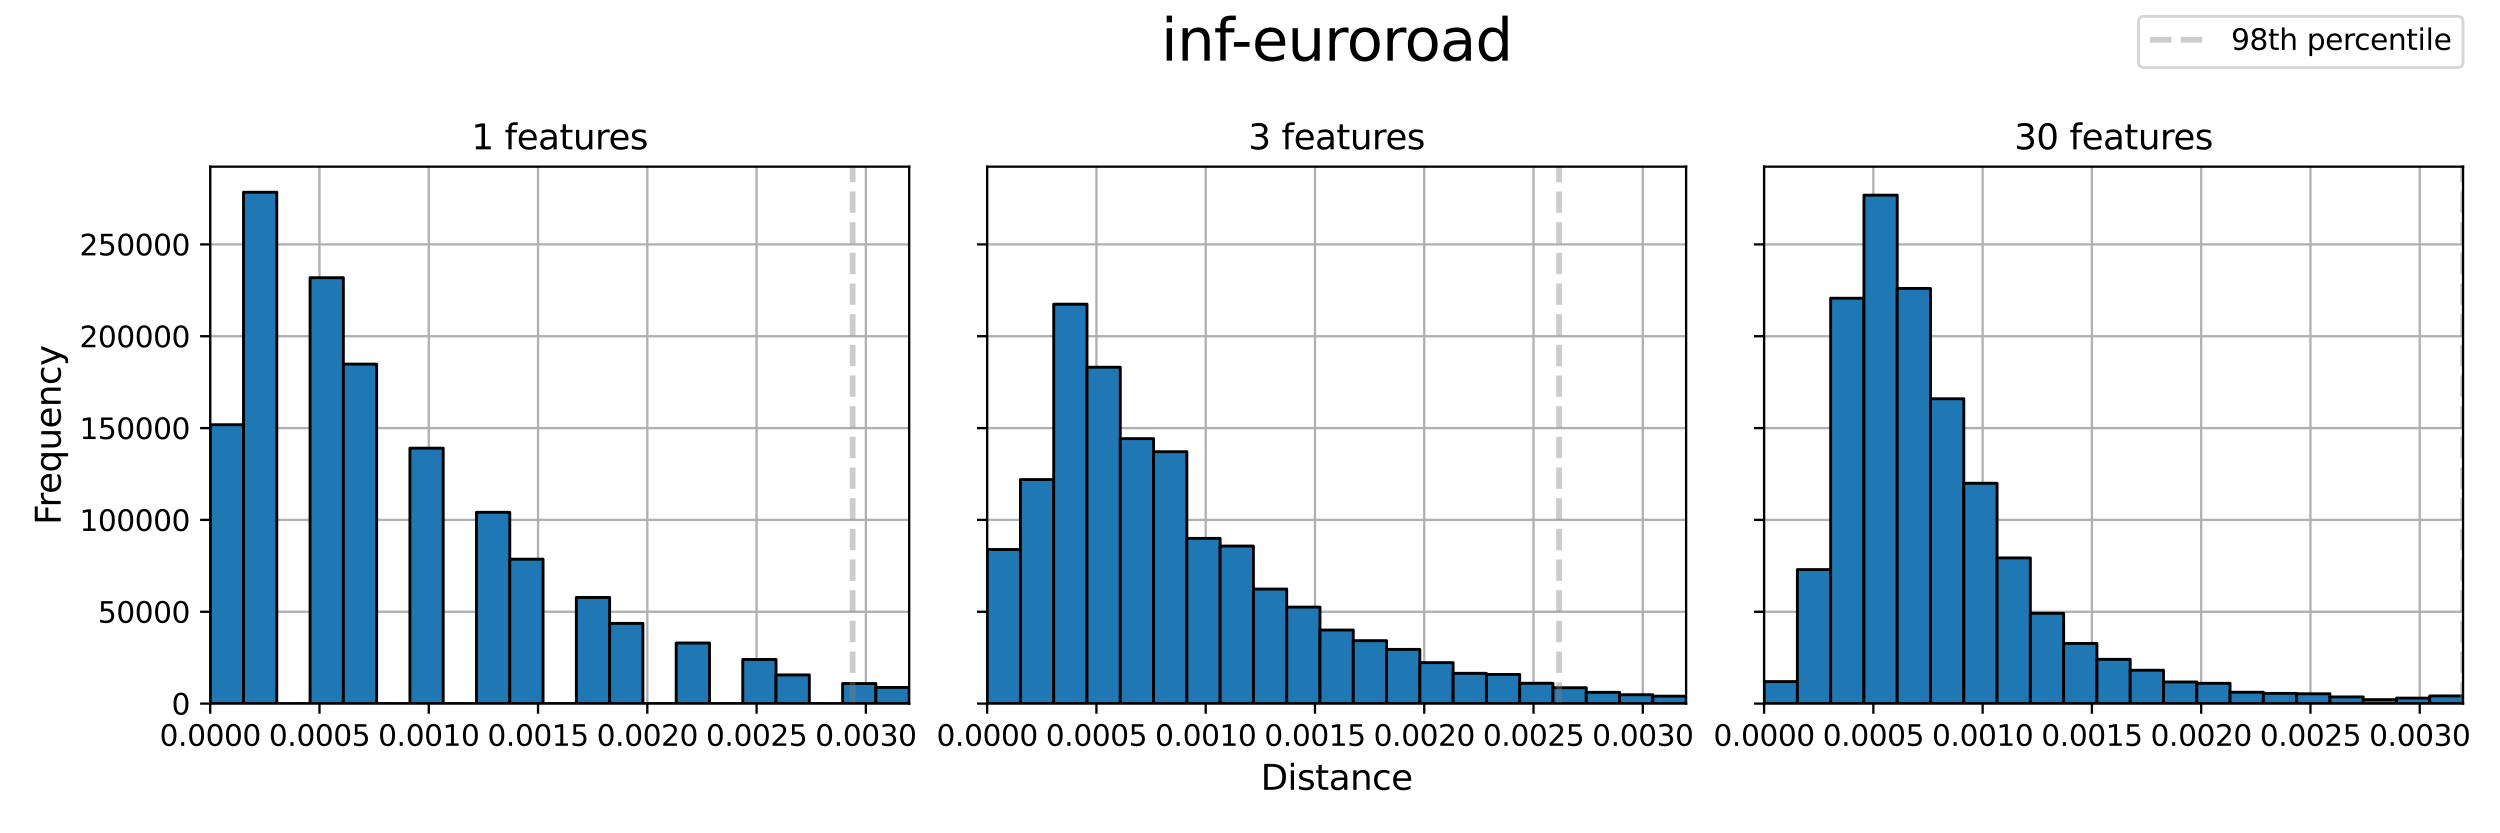 <?xml version="1.0" encoding="utf-8" standalone="no"?>
<!DOCTYPE svg PUBLIC "-//W3C//DTD SVG 1.1//EN"
  "http://www.w3.org/Graphics/SVG/1.1/DTD/svg11.dtd">
<svg xmlns:xlink="http://www.w3.org/1999/xlink" width="864pt" height="288pt" viewBox="0 0 864 288" xmlns="http://www.w3.org/2000/svg" version="1.1">
 <defs>
  <style type="text/css">*{stroke-linejoin: round; stroke-linecap: butt}</style>
 </defs>
 <g id="figure_1">
  <g id="patch_1">
   <path d="M 0 288 
L 864 288 
L 864 0 
L 0 0 
z
" style="fill: #ffffff"/>
  </g>
  <g id="axes_1">
   <g id="patch_2">
    <path d="M 72.65 243.16 
L 314.214 243.16 
L 314.214 57.6 
L 72.65 57.6 
z
" style="fill: #ffffff"/>
   </g>
   <g id="matplotlib.axis_1">
    <g id="xtick_1">
     <g id="line2d_1">
      <path d="M 72.65 243.16 
L 72.65 57.6 
" clip-path="url(#p4a3d8c21b2)" style="fill: none; stroke: #b0b0b0; stroke-width: 0.8; stroke-linecap: square"/>
     </g>
     <g id="line2d_2">
      <defs>
       <path id="m3ffeb8d8eb" d="M 0 0 
L 0 3.5 
" style="stroke: #000000; stroke-width: 0.8"/>
      </defs>
      <g>
       <use xlink:href="#m3ffeb8d8eb" x="72.65" y="243.16" style="stroke: #000000; stroke-width: 0.8"/>
      </g>
     </g>
     <g id="text_1">
      <!-- 0.0000 -->
      <g transform="translate(55.155 257.758) scale(0.1 -0.1)">
       <defs>
        <path id="DejaVuSans-30" d="M 2034 4250 
Q 1547 4250 1301 3770 
Q 1056 3291 1056 2328 
Q 1056 1369 1301 889 
Q 1547 409 2034 409 
Q 2525 409 2770 889 
Q 3016 1369 3016 2328 
Q 3016 3291 2770 3770 
Q 2525 4250 2034 4250 
z
M 2034 4750 
Q 2819 4750 3233 4129 
Q 3647 3509 3647 2328 
Q 3647 1150 3233 529 
Q 2819 -91 2034 -91 
Q 1250 -91 836 529 
Q 422 1150 422 2328 
Q 422 3509 836 4129 
Q 1250 4750 2034 4750 
z
" transform="scale(0.016)"/>
        <path id="DejaVuSans-2e" d="M 684 794 
L 1344 794 
L 1344 0 
L 684 0 
L 684 794 
z
" transform="scale(0.016)"/>
       </defs>
       <use xlink:href="#DejaVuSans-30"/>
       <use xlink:href="#DejaVuSans-2e" transform="translate(63.623 0)"/>
       <use xlink:href="#DejaVuSans-30" transform="translate(95.41 0)"/>
       <use xlink:href="#DejaVuSans-30" transform="translate(159.033 0)"/>
       <use xlink:href="#DejaVuSans-30" transform="translate(222.656 0)"/>
       <use xlink:href="#DejaVuSans-30" transform="translate(286.279 0)"/>
      </g>
     </g>
    </g>
    <g id="xtick_2">
     <g id="line2d_3">
      <path d="M 110.415 243.16 
L 110.415 57.6 
" clip-path="url(#p4a3d8c21b2)" style="fill: none; stroke: #b0b0b0; stroke-width: 0.8; stroke-linecap: square"/>
     </g>
     <g id="line2d_4">
      <g>
       <use xlink:href="#m3ffeb8d8eb" x="110.415" y="243.16" style="stroke: #000000; stroke-width: 0.8"/>
      </g>
     </g>
     <g id="text_2">
      <!-- 0.0005 -->
      <g transform="translate(92.92 257.758) scale(0.1 -0.1)">
       <defs>
        <path id="DejaVuSans-35" d="M 691 4666 
L 3169 4666 
L 3169 4134 
L 1269 4134 
L 1269 2991 
Q 1406 3038 1543 3061 
Q 1681 3084 1819 3084 
Q 2600 3084 3056 2656 
Q 3513 2228 3513 1497 
Q 3513 744 3044 326 
Q 2575 -91 1722 -91 
Q 1428 -91 1123 -41 
Q 819 9 494 109 
L 494 744 
Q 775 591 1075 516 
Q 1375 441 1709 441 
Q 2250 441 2565 725 
Q 2881 1009 2881 1497 
Q 2881 1984 2565 2268 
Q 2250 2553 1709 2553 
Q 1456 2553 1204 2497 
Q 953 2441 691 2322 
L 691 4666 
z
" transform="scale(0.016)"/>
       </defs>
       <use xlink:href="#DejaVuSans-30"/>
       <use xlink:href="#DejaVuSans-2e" transform="translate(63.623 0)"/>
       <use xlink:href="#DejaVuSans-30" transform="translate(95.41 0)"/>
       <use xlink:href="#DejaVuSans-30" transform="translate(159.033 0)"/>
       <use xlink:href="#DejaVuSans-30" transform="translate(222.656 0)"/>
       <use xlink:href="#DejaVuSans-35" transform="translate(286.279 0)"/>
      </g>
     </g>
    </g>
    <g id="xtick_3">
     <g id="line2d_5">
      <path d="M 148.181 243.16 
L 148.181 57.6 
" clip-path="url(#p4a3d8c21b2)" style="fill: none; stroke: #b0b0b0; stroke-width: 0.8; stroke-linecap: square"/>
     </g>
     <g id="line2d_6">
      <g>
       <use xlink:href="#m3ffeb8d8eb" x="148.181" y="243.16" style="stroke: #000000; stroke-width: 0.8"/>
      </g>
     </g>
     <g id="text_3">
      <!-- 0.0010 -->
      <g transform="translate(130.686 257.758) scale(0.1 -0.1)">
       <defs>
        <path id="DejaVuSans-31" d="M 794 531 
L 1825 531 
L 1825 4091 
L 703 3866 
L 703 4441 
L 1819 4666 
L 2450 4666 
L 2450 531 
L 3481 531 
L 3481 0 
L 794 0 
L 794 531 
z
" transform="scale(0.016)"/>
       </defs>
       <use xlink:href="#DejaVuSans-30"/>
       <use xlink:href="#DejaVuSans-2e" transform="translate(63.623 0)"/>
       <use xlink:href="#DejaVuSans-30" transform="translate(95.41 0)"/>
       <use xlink:href="#DejaVuSans-30" transform="translate(159.033 0)"/>
       <use xlink:href="#DejaVuSans-31" transform="translate(222.656 0)"/>
       <use xlink:href="#DejaVuSans-30" transform="translate(286.279 0)"/>
      </g>
     </g>
    </g>
    <g id="xtick_4">
     <g id="line2d_7">
      <path d="M 185.946 243.16 
L 185.946 57.6 
" clip-path="url(#p4a3d8c21b2)" style="fill: none; stroke: #b0b0b0; stroke-width: 0.8; stroke-linecap: square"/>
     </g>
     <g id="line2d_8">
      <g>
       <use xlink:href="#m3ffeb8d8eb" x="185.946" y="243.16" style="stroke: #000000; stroke-width: 0.8"/>
      </g>
     </g>
     <g id="text_4">
      <!-- 0.0015 -->
      <g transform="translate(168.451 257.758) scale(0.1 -0.1)">
       <use xlink:href="#DejaVuSans-30"/>
       <use xlink:href="#DejaVuSans-2e" transform="translate(63.623 0)"/>
       <use xlink:href="#DejaVuSans-30" transform="translate(95.41 0)"/>
       <use xlink:href="#DejaVuSans-30" transform="translate(159.033 0)"/>
       <use xlink:href="#DejaVuSans-31" transform="translate(222.656 0)"/>
       <use xlink:href="#DejaVuSans-35" transform="translate(286.279 0)"/>
      </g>
     </g>
    </g>
    <g id="xtick_5">
     <g id="line2d_9">
      <path d="M 223.712 243.16 
L 223.712 57.6 
" clip-path="url(#p4a3d8c21b2)" style="fill: none; stroke: #b0b0b0; stroke-width: 0.8; stroke-linecap: square"/>
     </g>
     <g id="line2d_10">
      <g>
       <use xlink:href="#m3ffeb8d8eb" x="223.712" y="243.16" style="stroke: #000000; stroke-width: 0.8"/>
      </g>
     </g>
     <g id="text_5">
      <!-- 0.0020 -->
      <g transform="translate(206.216 257.758) scale(0.1 -0.1)">
       <defs>
        <path id="DejaVuSans-32" d="M 1228 531 
L 3431 531 
L 3431 0 
L 469 0 
L 469 531 
Q 828 903 1448 1529 
Q 2069 2156 2228 2338 
Q 2531 2678 2651 2914 
Q 2772 3150 2772 3378 
Q 2772 3750 2511 3984 
Q 2250 4219 1831 4219 
Q 1534 4219 1204 4116 
Q 875 4013 500 3803 
L 500 4441 
Q 881 4594 1212 4672 
Q 1544 4750 1819 4750 
Q 2544 4750 2975 4387 
Q 3406 4025 3406 3419 
Q 3406 3131 3298 2873 
Q 3191 2616 2906 2266 
Q 2828 2175 2409 1742 
Q 1991 1309 1228 531 
z
" transform="scale(0.016)"/>
       </defs>
       <use xlink:href="#DejaVuSans-30"/>
       <use xlink:href="#DejaVuSans-2e" transform="translate(63.623 0)"/>
       <use xlink:href="#DejaVuSans-30" transform="translate(95.41 0)"/>
       <use xlink:href="#DejaVuSans-30" transform="translate(159.033 0)"/>
       <use xlink:href="#DejaVuSans-32" transform="translate(222.656 0)"/>
       <use xlink:href="#DejaVuSans-30" transform="translate(286.279 0)"/>
      </g>
     </g>
    </g>
    <g id="xtick_6">
     <g id="line2d_11">
      <path d="M 261.477 243.16 
L 261.477 57.6 
" clip-path="url(#p4a3d8c21b2)" style="fill: none; stroke: #b0b0b0; stroke-width: 0.8; stroke-linecap: square"/>
     </g>
     <g id="line2d_12">
      <g>
       <use xlink:href="#m3ffeb8d8eb" x="261.477" y="243.16" style="stroke: #000000; stroke-width: 0.8"/>
      </g>
     </g>
     <g id="text_6">
      <!-- 0.0025 -->
      <g transform="translate(243.982 257.758) scale(0.1 -0.1)">
       <use xlink:href="#DejaVuSans-30"/>
       <use xlink:href="#DejaVuSans-2e" transform="translate(63.623 0)"/>
       <use xlink:href="#DejaVuSans-30" transform="translate(95.41 0)"/>
       <use xlink:href="#DejaVuSans-30" transform="translate(159.033 0)"/>
       <use xlink:href="#DejaVuSans-32" transform="translate(222.656 0)"/>
       <use xlink:href="#DejaVuSans-35" transform="translate(286.279 0)"/>
      </g>
     </g>
    </g>
    <g id="xtick_7">
     <g id="line2d_13">
      <path d="M 299.243 243.16 
L 299.243 57.6 
" clip-path="url(#p4a3d8c21b2)" style="fill: none; stroke: #b0b0b0; stroke-width: 0.8; stroke-linecap: square"/>
     </g>
     <g id="line2d_14">
      <g>
       <use xlink:href="#m3ffeb8d8eb" x="299.243" y="243.16" style="stroke: #000000; stroke-width: 0.8"/>
      </g>
     </g>
     <g id="text_7">
      <!-- 0.0030 -->
      <g transform="translate(281.747 257.758) scale(0.1 -0.1)">
       <defs>
        <path id="DejaVuSans-33" d="M 2597 2516 
Q 3050 2419 3304 2112 
Q 3559 1806 3559 1356 
Q 3559 666 3084 287 
Q 2609 -91 1734 -91 
Q 1441 -91 1130 -33 
Q 819 25 488 141 
L 488 750 
Q 750 597 1062 519 
Q 1375 441 1716 441 
Q 2309 441 2620 675 
Q 2931 909 2931 1356 
Q 2931 1769 2642 2001 
Q 2353 2234 1838 2234 
L 1294 2234 
L 1294 2753 
L 1863 2753 
Q 2328 2753 2575 2939 
Q 2822 3125 2822 3475 
Q 2822 3834 2567 4026 
Q 2313 4219 1838 4219 
Q 1578 4219 1281 4162 
Q 984 4106 628 3988 
L 628 4550 
Q 988 4650 1302 4700 
Q 1616 4750 1894 4750 
Q 2613 4750 3031 4423 
Q 3450 4097 3450 3541 
Q 3450 3153 3228 2886 
Q 3006 2619 2597 2516 
z
" transform="scale(0.016)"/>
       </defs>
       <use xlink:href="#DejaVuSans-30"/>
       <use xlink:href="#DejaVuSans-2e" transform="translate(63.623 0)"/>
       <use xlink:href="#DejaVuSans-30" transform="translate(95.41 0)"/>
       <use xlink:href="#DejaVuSans-30" transform="translate(159.033 0)"/>
       <use xlink:href="#DejaVuSans-33" transform="translate(222.656 0)"/>
       <use xlink:href="#DejaVuSans-30" transform="translate(286.279 0)"/>
      </g>
     </g>
    </g>
   </g>
   <g id="matplotlib.axis_2">
    <g id="ytick_1">
     <g id="line2d_15">
      <path d="M 72.65 243.16 
L 314.214 243.16 
" clip-path="url(#p4a3d8c21b2)" style="fill: none; stroke: #b0b0b0; stroke-width: 0.8; stroke-linecap: square"/>
     </g>
     <g id="line2d_16">
      <defs>
       <path id="mbc239ad7c9" d="M 0 0 
L -3.5 0 
" style="stroke: #000000; stroke-width: 0.8"/>
      </defs>
      <g>
       <use xlink:href="#mbc239ad7c9" x="72.65" y="243.16" style="stroke: #000000; stroke-width: 0.8"/>
      </g>
     </g>
     <g id="text_8">
      <!-- 0 -->
      <g transform="translate(59.288 246.959) scale(0.1 -0.1)">
       <use xlink:href="#DejaVuSans-30"/>
      </g>
     </g>
    </g>
    <g id="ytick_2">
     <g id="line2d_17">
      <path d="M 72.65 211.421 
L 314.214 211.421 
" clip-path="url(#p4a3d8c21b2)" style="fill: none; stroke: #b0b0b0; stroke-width: 0.8; stroke-linecap: square"/>
     </g>
     <g id="line2d_18">
      <g>
       <use xlink:href="#mbc239ad7c9" x="72.65" y="211.421" style="stroke: #000000; stroke-width: 0.8"/>
      </g>
     </g>
     <g id="text_9">
      <!-- 50000 -->
      <g transform="translate(33.837 215.22) scale(0.1 -0.1)">
       <use xlink:href="#DejaVuSans-35"/>
       <use xlink:href="#DejaVuSans-30" transform="translate(63.623 0)"/>
       <use xlink:href="#DejaVuSans-30" transform="translate(127.246 0)"/>
       <use xlink:href="#DejaVuSans-30" transform="translate(190.869 0)"/>
       <use xlink:href="#DejaVuSans-30" transform="translate(254.492 0)"/>
      </g>
     </g>
    </g>
    <g id="ytick_3">
     <g id="line2d_19">
      <path d="M 72.65 179.683 
L 314.214 179.683 
" clip-path="url(#p4a3d8c21b2)" style="fill: none; stroke: #b0b0b0; stroke-width: 0.8; stroke-linecap: square"/>
     </g>
     <g id="line2d_20">
      <g>
       <use xlink:href="#mbc239ad7c9" x="72.65" y="179.683" style="stroke: #000000; stroke-width: 0.8"/>
      </g>
     </g>
     <g id="text_10">
      <!-- 100000 -->
      <g transform="translate(27.475 183.482) scale(0.1 -0.1)">
       <use xlink:href="#DejaVuSans-31"/>
       <use xlink:href="#DejaVuSans-30" transform="translate(63.623 0)"/>
       <use xlink:href="#DejaVuSans-30" transform="translate(127.246 0)"/>
       <use xlink:href="#DejaVuSans-30" transform="translate(190.869 0)"/>
       <use xlink:href="#DejaVuSans-30" transform="translate(254.492 0)"/>
       <use xlink:href="#DejaVuSans-30" transform="translate(318.115 0)"/>
      </g>
     </g>
    </g>
    <g id="ytick_4">
     <g id="line2d_21">
      <path d="M 72.65 147.944 
L 314.214 147.944 
" clip-path="url(#p4a3d8c21b2)" style="fill: none; stroke: #b0b0b0; stroke-width: 0.8; stroke-linecap: square"/>
     </g>
     <g id="line2d_22">
      <g>
       <use xlink:href="#mbc239ad7c9" x="72.65" y="147.944" style="stroke: #000000; stroke-width: 0.8"/>
      </g>
     </g>
     <g id="text_11">
      <!-- 150000 -->
      <g transform="translate(27.475 151.743) scale(0.1 -0.1)">
       <use xlink:href="#DejaVuSans-31"/>
       <use xlink:href="#DejaVuSans-35" transform="translate(63.623 0)"/>
       <use xlink:href="#DejaVuSans-30" transform="translate(127.246 0)"/>
       <use xlink:href="#DejaVuSans-30" transform="translate(190.869 0)"/>
       <use xlink:href="#DejaVuSans-30" transform="translate(254.492 0)"/>
       <use xlink:href="#DejaVuSans-30" transform="translate(318.115 0)"/>
      </g>
     </g>
    </g>
    <g id="ytick_5">
     <g id="line2d_23">
      <path d="M 72.65 116.205 
L 314.214 116.205 
" clip-path="url(#p4a3d8c21b2)" style="fill: none; stroke: #b0b0b0; stroke-width: 0.8; stroke-linecap: square"/>
     </g>
     <g id="line2d_24">
      <g>
       <use xlink:href="#mbc239ad7c9" x="72.65" y="116.205" style="stroke: #000000; stroke-width: 0.8"/>
      </g>
     </g>
     <g id="text_12">
      <!-- 200000 -->
      <g transform="translate(27.475 120.004) scale(0.1 -0.1)">
       <use xlink:href="#DejaVuSans-32"/>
       <use xlink:href="#DejaVuSans-30" transform="translate(63.623 0)"/>
       <use xlink:href="#DejaVuSans-30" transform="translate(127.246 0)"/>
       <use xlink:href="#DejaVuSans-30" transform="translate(190.869 0)"/>
       <use xlink:href="#DejaVuSans-30" transform="translate(254.492 0)"/>
       <use xlink:href="#DejaVuSans-30" transform="translate(318.115 0)"/>
      </g>
     </g>
    </g>
    <g id="ytick_6">
     <g id="line2d_25">
      <path d="M 72.65 84.466 
L 314.214 84.466 
" clip-path="url(#p4a3d8c21b2)" style="fill: none; stroke: #b0b0b0; stroke-width: 0.8; stroke-linecap: square"/>
     </g>
     <g id="line2d_26">
      <g>
       <use xlink:href="#mbc239ad7c9" x="72.65" y="84.466" style="stroke: #000000; stroke-width: 0.8"/>
      </g>
     </g>
     <g id="text_13">
      <!-- 250000 -->
      <g transform="translate(27.475 88.266) scale(0.1 -0.1)">
       <use xlink:href="#DejaVuSans-32"/>
       <use xlink:href="#DejaVuSans-35" transform="translate(63.623 0)"/>
       <use xlink:href="#DejaVuSans-30" transform="translate(127.246 0)"/>
       <use xlink:href="#DejaVuSans-30" transform="translate(190.869 0)"/>
       <use xlink:href="#DejaVuSans-30" transform="translate(254.492 0)"/>
       <use xlink:href="#DejaVuSans-30" transform="translate(318.115 0)"/>
      </g>
     </g>
    </g>
    <g id="text_14">
     <!-- Frequency -->
     <g transform="translate(20.979 181.376) rotate(-90) scale(0.12 -0.12)">
      <defs>
       <path id="DejaVuSans-46" d="M 628 4666 
L 3309 4666 
L 3309 4134 
L 1259 4134 
L 1259 2759 
L 3109 2759 
L 3109 2228 
L 1259 2228 
L 1259 0 
L 628 0 
L 628 4666 
z
" transform="scale(0.016)"/>
       <path id="DejaVuSans-72" d="M 2631 2963 
Q 2534 3019 2420 3045 
Q 2306 3072 2169 3072 
Q 1681 3072 1420 2755 
Q 1159 2438 1159 1844 
L 1159 0 
L 581 0 
L 581 3500 
L 1159 3500 
L 1159 2956 
Q 1341 3275 1631 3429 
Q 1922 3584 2338 3584 
Q 2397 3584 2469 3576 
Q 2541 3569 2628 3553 
L 2631 2963 
z
" transform="scale(0.016)"/>
       <path id="DejaVuSans-65" d="M 3597 1894 
L 3597 1613 
L 953 1613 
Q 991 1019 1311 708 
Q 1631 397 2203 397 
Q 2534 397 2845 478 
Q 3156 559 3463 722 
L 3463 178 
Q 3153 47 2828 -22 
Q 2503 -91 2169 -91 
Q 1331 -91 842 396 
Q 353 884 353 1716 
Q 353 2575 817 3079 
Q 1281 3584 2069 3584 
Q 2775 3584 3186 3129 
Q 3597 2675 3597 1894 
z
M 3022 2063 
Q 3016 2534 2758 2815 
Q 2500 3097 2075 3097 
Q 1594 3097 1305 2825 
Q 1016 2553 972 2059 
L 3022 2063 
z
" transform="scale(0.016)"/>
       <path id="DejaVuSans-71" d="M 947 1747 
Q 947 1113 1208 752 
Q 1469 391 1925 391 
Q 2381 391 2643 752 
Q 2906 1113 2906 1747 
Q 2906 2381 2643 2742 
Q 2381 3103 1925 3103 
Q 1469 3103 1208 2742 
Q 947 2381 947 1747 
z
M 2906 525 
Q 2725 213 2448 61 
Q 2172 -91 1784 -91 
Q 1150 -91 751 415 
Q 353 922 353 1747 
Q 353 2572 751 3078 
Q 1150 3584 1784 3584 
Q 2172 3584 2448 3432 
Q 2725 3281 2906 2969 
L 2906 3500 
L 3481 3500 
L 3481 -1331 
L 2906 -1331 
L 2906 525 
z
" transform="scale(0.016)"/>
       <path id="DejaVuSans-75" d="M 544 1381 
L 544 3500 
L 1119 3500 
L 1119 1403 
Q 1119 906 1312 657 
Q 1506 409 1894 409 
Q 2359 409 2629 706 
Q 2900 1003 2900 1516 
L 2900 3500 
L 3475 3500 
L 3475 0 
L 2900 0 
L 2900 538 
Q 2691 219 2414 64 
Q 2138 -91 1772 -91 
Q 1169 -91 856 284 
Q 544 659 544 1381 
z
M 1991 3584 
L 1991 3584 
z
" transform="scale(0.016)"/>
       <path id="DejaVuSans-6e" d="M 3513 2113 
L 3513 0 
L 2938 0 
L 2938 2094 
Q 2938 2591 2744 2837 
Q 2550 3084 2163 3084 
Q 1697 3084 1428 2787 
Q 1159 2491 1159 1978 
L 1159 0 
L 581 0 
L 581 3500 
L 1159 3500 
L 1159 2956 
Q 1366 3272 1645 3428 
Q 1925 3584 2291 3584 
Q 2894 3584 3203 3211 
Q 3513 2838 3513 2113 
z
" transform="scale(0.016)"/>
       <path id="DejaVuSans-63" d="M 3122 3366 
L 3122 2828 
Q 2878 2963 2633 3030 
Q 2388 3097 2138 3097 
Q 1578 3097 1268 2742 
Q 959 2388 959 1747 
Q 959 1106 1268 751 
Q 1578 397 2138 397 
Q 2388 397 2633 464 
Q 2878 531 3122 666 
L 3122 134 
Q 2881 22 2623 -34 
Q 2366 -91 2075 -91 
Q 1284 -91 818 406 
Q 353 903 353 1747 
Q 353 2603 823 3093 
Q 1294 3584 2113 3584 
Q 2378 3584 2631 3529 
Q 2884 3475 3122 3366 
z
" transform="scale(0.016)"/>
       <path id="DejaVuSans-79" d="M 2059 -325 
Q 1816 -950 1584 -1140 
Q 1353 -1331 966 -1331 
L 506 -1331 
L 506 -850 
L 844 -850 
Q 1081 -850 1212 -737 
Q 1344 -625 1503 -206 
L 1606 56 
L 191 3500 
L 800 3500 
L 1894 763 
L 2988 3500 
L 3597 3500 
L 2059 -325 
z
" transform="scale(0.016)"/>
      </defs>
      <use xlink:href="#DejaVuSans-46"/>
      <use xlink:href="#DejaVuSans-72" transform="translate(50.27 0)"/>
      <use xlink:href="#DejaVuSans-65" transform="translate(89.133 0)"/>
      <use xlink:href="#DejaVuSans-71" transform="translate(150.656 0)"/>
      <use xlink:href="#DejaVuSans-75" transform="translate(214.133 0)"/>
      <use xlink:href="#DejaVuSans-65" transform="translate(277.512 0)"/>
      <use xlink:href="#DejaVuSans-6e" transform="translate(339.035 0)"/>
      <use xlink:href="#DejaVuSans-63" transform="translate(402.414 0)"/>
      <use xlink:href="#DejaVuSans-79" transform="translate(457.395 0)"/>
     </g>
    </g>
   </g>
   <g id="patch_3">
    <path d="M 72.65 243.16 
L 84.153 243.16 
L 84.153 146.777 
L 72.65 146.777 
z
" clip-path="url(#p4a3d8c21b2)" style="fill: #1f77b4; stroke: #000000; stroke-linejoin: miter"/>
   </g>
   <g id="patch_4">
    <path d="M 84.153 243.16 
L 95.656 243.16 
L 95.656 66.436 
L 84.153 66.436 
z
" clip-path="url(#p4a3d8c21b2)" style="fill: #1f77b4; stroke: #000000; stroke-linejoin: miter"/>
   </g>
   <g id="patch_5">
    <path d="M 95.656 243.16 
L 107.159 243.16 
L 107.159 243.16 
L 95.656 243.16 
z
" clip-path="url(#p4a3d8c21b2)" style="fill: #1f77b4; stroke: #000000; stroke-linejoin: miter"/>
   </g>
   <g id="patch_6">
    <path d="M 107.159 243.16 
L 118.662 243.16 
L 118.662 95.967 
L 107.159 95.967 
z
" clip-path="url(#p4a3d8c21b2)" style="fill: #1f77b4; stroke: #000000; stroke-linejoin: miter"/>
   </g>
   <g id="patch_7">
    <path d="M 118.662 243.16 
L 130.165 243.16 
L 130.165 125.833 
L 118.662 125.833 
z
" clip-path="url(#p4a3d8c21b2)" style="fill: #1f77b4; stroke: #000000; stroke-linejoin: miter"/>
   </g>
   <g id="patch_8">
    <path d="M 130.165 243.16 
L 141.668 243.16 
L 141.668 243.16 
L 130.165 243.16 
z
" clip-path="url(#p4a3d8c21b2)" style="fill: #1f77b4; stroke: #000000; stroke-linejoin: miter"/>
   </g>
   <g id="patch_9">
    <path d="M 141.668 243.16 
L 153.171 243.16 
L 153.171 154.883 
L 141.668 154.883 
z
" clip-path="url(#p4a3d8c21b2)" style="fill: #1f77b4; stroke: #000000; stroke-linejoin: miter"/>
   </g>
   <g id="patch_10">
    <path d="M 153.171 243.16 
L 164.675 243.16 
L 164.675 243.16 
L 153.171 243.16 
z
" clip-path="url(#p4a3d8c21b2)" style="fill: #1f77b4; stroke: #000000; stroke-linejoin: miter"/>
   </g>
   <g id="patch_11">
    <path d="M 164.675 243.16 
L 176.178 243.16 
L 176.178 177.049 
L 164.675 177.049 
z
" clip-path="url(#p4a3d8c21b2)" style="fill: #1f77b4; stroke: #000000; stroke-linejoin: miter"/>
   </g>
   <g id="patch_12">
    <path d="M 176.178 243.16 
L 187.681 243.16 
L 187.681 193.258 
L 176.178 193.258 
z
" clip-path="url(#p4a3d8c21b2)" style="fill: #1f77b4; stroke: #000000; stroke-linejoin: miter"/>
   </g>
   <g id="patch_13">
    <path d="M 187.681 243.16 
L 199.184 243.16 
L 199.184 243.16 
L 187.681 243.16 
z
" clip-path="url(#p4a3d8c21b2)" style="fill: #1f77b4; stroke: #000000; stroke-linejoin: miter"/>
   </g>
   <g id="patch_14">
    <path d="M 199.184 243.16 
L 210.687 243.16 
L 210.687 206.483 
L 199.184 206.483 
z
" clip-path="url(#p4a3d8c21b2)" style="fill: #1f77b4; stroke: #000000; stroke-linejoin: miter"/>
   </g>
   <g id="patch_15">
    <path d="M 210.687 243.16 
L 222.19 243.16 
L 222.19 215.446 
L 210.687 215.446 
z
" clip-path="url(#p4a3d8c21b2)" style="fill: #1f77b4; stroke: #000000; stroke-linejoin: miter"/>
   </g>
   <g id="patch_16">
    <path d="M 222.19 243.16 
L 233.693 243.16 
L 233.693 243.16 
L 222.19 243.16 
z
" clip-path="url(#p4a3d8c21b2)" style="fill: #1f77b4; stroke: #000000; stroke-linejoin: miter"/>
   </g>
   <g id="patch_17">
    <path d="M 233.693 243.16 
L 245.196 243.16 
L 245.196 222.221 
L 233.693 222.221 
z
" clip-path="url(#p4a3d8c21b2)" style="fill: #1f77b4; stroke: #000000; stroke-linejoin: miter"/>
   </g>
   <g id="patch_18">
    <path d="M 245.196 243.16 
L 256.699 243.16 
L 256.699 243.16 
L 245.196 243.16 
z
" clip-path="url(#p4a3d8c21b2)" style="fill: #1f77b4; stroke: #000000; stroke-linejoin: miter"/>
   </g>
   <g id="patch_19">
    <path d="M 256.699 243.16 
L 268.202 243.16 
L 268.202 227.911 
L 256.699 227.911 
z
" clip-path="url(#p4a3d8c21b2)" style="fill: #1f77b4; stroke: #000000; stroke-linejoin: miter"/>
   </g>
   <g id="patch_20">
    <path d="M 268.202 243.16 
L 279.705 243.16 
L 279.705 233.259 
L 268.202 233.259 
z
" clip-path="url(#p4a3d8c21b2)" style="fill: #1f77b4; stroke: #000000; stroke-linejoin: miter"/>
   </g>
   <g id="patch_21">
    <path d="M 279.705 243.16 
L 291.208 243.16 
L 291.208 243.16 
L 279.705 243.16 
z
" clip-path="url(#p4a3d8c21b2)" style="fill: #1f77b4; stroke: #000000; stroke-linejoin: miter"/>
   </g>
   <g id="patch_22">
    <path d="M 291.208 243.16 
L 302.711 243.16 
L 302.711 236.227 
L 291.208 236.227 
z
" clip-path="url(#p4a3d8c21b2)" style="fill: #1f77b4; stroke: #000000; stroke-linejoin: miter"/>
   </g>
   <g id="patch_23">
    <path d="M 302.711 243.16 
L 314.214 243.16 
L 314.214 237.574 
L 302.711 237.574 
z
" clip-path="url(#p4a3d8c21b2)" style="fill: #1f77b4; stroke: #000000; stroke-linejoin: miter"/>
   </g>
   <g id="line2d_27">
    <path d="M 294.68 243.16 
L 294.68 57.6 
" clip-path="url(#p4a3d8c21b2)" style="fill: none; stroke-dasharray: 7.4,3.2; stroke-dashoffset: 0; stroke: #808080; stroke-opacity: 0.4; stroke-width: 2"/>
   </g>
   <g id="patch_24">
    <path d="M 72.65 243.16 
L 72.65 57.6 
" style="fill: none; stroke: #000000; stroke-width: 0.8; stroke-linejoin: miter; stroke-linecap: square"/>
   </g>
   <g id="patch_25">
    <path d="M 314.214 243.16 
L 314.214 57.6 
" style="fill: none; stroke: #000000; stroke-width: 0.8; stroke-linejoin: miter; stroke-linecap: square"/>
   </g>
   <g id="patch_26">
    <path d="M 72.65 243.16 
L 314.214 243.16 
" style="fill: none; stroke: #000000; stroke-width: 0.8; stroke-linejoin: miter; stroke-linecap: square"/>
   </g>
   <g id="patch_27">
    <path d="M 72.65 57.6 
L 314.214 57.6 
" style="fill: none; stroke: #000000; stroke-width: 0.8; stroke-linejoin: miter; stroke-linecap: square"/>
   </g>
   <g id="text_15">
    <!-- 1 features -->
    <g transform="translate(162.923 51.6) scale(0.12 -0.12)">
     <defs>
      <path id="DejaVuSans-20" transform="scale(0.016)"/>
      <path id="DejaVuSans-66" d="M 2375 4863 
L 2375 4384 
L 1825 4384 
Q 1516 4384 1395 4259 
Q 1275 4134 1275 3809 
L 1275 3500 
L 2222 3500 
L 2222 3053 
L 1275 3053 
L 1275 0 
L 697 0 
L 697 3053 
L 147 3053 
L 147 3500 
L 697 3500 
L 697 3744 
Q 697 4328 969 4595 
Q 1241 4863 1831 4863 
L 2375 4863 
z
" transform="scale(0.016)"/>
      <path id="DejaVuSans-61" d="M 2194 1759 
Q 1497 1759 1228 1600 
Q 959 1441 959 1056 
Q 959 750 1161 570 
Q 1363 391 1709 391 
Q 2188 391 2477 730 
Q 2766 1069 2766 1631 
L 2766 1759 
L 2194 1759 
z
M 3341 1997 
L 3341 0 
L 2766 0 
L 2766 531 
Q 2569 213 2275 61 
Q 1981 -91 1556 -91 
Q 1019 -91 701 211 
Q 384 513 384 1019 
Q 384 1609 779 1909 
Q 1175 2209 1959 2209 
L 2766 2209 
L 2766 2266 
Q 2766 2663 2505 2880 
Q 2244 3097 1772 3097 
Q 1472 3097 1187 3025 
Q 903 2953 641 2809 
L 641 3341 
Q 956 3463 1253 3523 
Q 1550 3584 1831 3584 
Q 2591 3584 2966 3190 
Q 3341 2797 3341 1997 
z
" transform="scale(0.016)"/>
      <path id="DejaVuSans-74" d="M 1172 4494 
L 1172 3500 
L 2356 3500 
L 2356 3053 
L 1172 3053 
L 1172 1153 
Q 1172 725 1289 603 
Q 1406 481 1766 481 
L 2356 481 
L 2356 0 
L 1766 0 
Q 1100 0 847 248 
Q 594 497 594 1153 
L 594 3053 
L 172 3053 
L 172 3500 
L 594 3500 
L 594 4494 
L 1172 4494 
z
" transform="scale(0.016)"/>
      <path id="DejaVuSans-73" d="M 2834 3397 
L 2834 2853 
Q 2591 2978 2328 3040 
Q 2066 3103 1784 3103 
Q 1356 3103 1142 2972 
Q 928 2841 928 2578 
Q 928 2378 1081 2264 
Q 1234 2150 1697 2047 
L 1894 2003 
Q 2506 1872 2764 1633 
Q 3022 1394 3022 966 
Q 3022 478 2636 193 
Q 2250 -91 1575 -91 
Q 1294 -91 989 -36 
Q 684 19 347 128 
L 347 722 
Q 666 556 975 473 
Q 1284 391 1588 391 
Q 1994 391 2212 530 
Q 2431 669 2431 922 
Q 2431 1156 2273 1281 
Q 2116 1406 1581 1522 
L 1381 1569 
Q 847 1681 609 1914 
Q 372 2147 372 2553 
Q 372 3047 722 3315 
Q 1072 3584 1716 3584 
Q 2034 3584 2315 3537 
Q 2597 3491 2834 3397 
z
" transform="scale(0.016)"/>
     </defs>
     <use xlink:href="#DejaVuSans-31"/>
     <use xlink:href="#DejaVuSans-20" transform="translate(63.623 0)"/>
     <use xlink:href="#DejaVuSans-66" transform="translate(95.41 0)"/>
     <use xlink:href="#DejaVuSans-65" transform="translate(130.615 0)"/>
     <use xlink:href="#DejaVuSans-61" transform="translate(192.139 0)"/>
     <use xlink:href="#DejaVuSans-74" transform="translate(253.418 0)"/>
     <use xlink:href="#DejaVuSans-75" transform="translate(292.627 0)"/>
     <use xlink:href="#DejaVuSans-72" transform="translate(356.006 0)"/>
     <use xlink:href="#DejaVuSans-65" transform="translate(394.869 0)"/>
     <use xlink:href="#DejaVuSans-73" transform="translate(456.393 0)"/>
    </g>
   </g>
  </g>
  <g id="axes_2">
   <g id="patch_28">
    <path d="M 341.158 243.16 
L 582.723 243.16 
L 582.723 57.6 
L 341.158 57.6 
z
" style="fill: #ffffff"/>
   </g>
   <g id="matplotlib.axis_3">
    <g id="xtick_8">
     <g id="line2d_28">
      <path d="M 341.158 243.16 
L 341.158 57.6 
" clip-path="url(#p4d3682a860)" style="fill: none; stroke: #b0b0b0; stroke-width: 0.8; stroke-linecap: square"/>
     </g>
     <g id="line2d_29">
      <g>
       <use xlink:href="#m3ffeb8d8eb" x="341.158" y="243.16" style="stroke: #000000; stroke-width: 0.8"/>
      </g>
     </g>
     <g id="text_16">
      <!-- 0.0000 -->
      <g transform="translate(323.663 257.758) scale(0.1 -0.1)">
       <use xlink:href="#DejaVuSans-30"/>
       <use xlink:href="#DejaVuSans-2e" transform="translate(63.623 0)"/>
       <use xlink:href="#DejaVuSans-30" transform="translate(95.41 0)"/>
       <use xlink:href="#DejaVuSans-30" transform="translate(159.033 0)"/>
       <use xlink:href="#DejaVuSans-30" transform="translate(222.656 0)"/>
       <use xlink:href="#DejaVuSans-30" transform="translate(286.279 0)"/>
      </g>
     </g>
    </g>
    <g id="xtick_9">
     <g id="line2d_30">
      <path d="M 378.924 243.16 
L 378.924 57.6 
" clip-path="url(#p4d3682a860)" style="fill: none; stroke: #b0b0b0; stroke-width: 0.8; stroke-linecap: square"/>
     </g>
     <g id="line2d_31">
      <g>
       <use xlink:href="#m3ffeb8d8eb" x="378.924" y="243.16" style="stroke: #000000; stroke-width: 0.8"/>
      </g>
     </g>
     <g id="text_17">
      <!-- 0.0005 -->
      <g transform="translate(361.428 257.758) scale(0.1 -0.1)">
       <use xlink:href="#DejaVuSans-30"/>
       <use xlink:href="#DejaVuSans-2e" transform="translate(63.623 0)"/>
       <use xlink:href="#DejaVuSans-30" transform="translate(95.41 0)"/>
       <use xlink:href="#DejaVuSans-30" transform="translate(159.033 0)"/>
       <use xlink:href="#DejaVuSans-30" transform="translate(222.656 0)"/>
       <use xlink:href="#DejaVuSans-35" transform="translate(286.279 0)"/>
      </g>
     </g>
    </g>
    <g id="xtick_10">
     <g id="line2d_32">
      <path d="M 416.689 243.16 
L 416.689 57.6 
" clip-path="url(#p4d3682a860)" style="fill: none; stroke: #b0b0b0; stroke-width: 0.8; stroke-linecap: square"/>
     </g>
     <g id="line2d_33">
      <g>
       <use xlink:href="#m3ffeb8d8eb" x="416.689" y="243.16" style="stroke: #000000; stroke-width: 0.8"/>
      </g>
     </g>
     <g id="text_18">
      <!-- 0.0010 -->
      <g transform="translate(399.194 257.758) scale(0.1 -0.1)">
       <use xlink:href="#DejaVuSans-30"/>
       <use xlink:href="#DejaVuSans-2e" transform="translate(63.623 0)"/>
       <use xlink:href="#DejaVuSans-30" transform="translate(95.41 0)"/>
       <use xlink:href="#DejaVuSans-30" transform="translate(159.033 0)"/>
       <use xlink:href="#DejaVuSans-31" transform="translate(222.656 0)"/>
       <use xlink:href="#DejaVuSans-30" transform="translate(286.279 0)"/>
      </g>
     </g>
    </g>
    <g id="xtick_11">
     <g id="line2d_34">
      <path d="M 454.455 243.16 
L 454.455 57.6 
" clip-path="url(#p4d3682a860)" style="fill: none; stroke: #b0b0b0; stroke-width: 0.8; stroke-linecap: square"/>
     </g>
     <g id="line2d_35">
      <g>
       <use xlink:href="#m3ffeb8d8eb" x="454.455" y="243.16" style="stroke: #000000; stroke-width: 0.8"/>
      </g>
     </g>
     <g id="text_19">
      <!-- 0.0015 -->
      <g transform="translate(436.959 257.758) scale(0.1 -0.1)">
       <use xlink:href="#DejaVuSans-30"/>
       <use xlink:href="#DejaVuSans-2e" transform="translate(63.623 0)"/>
       <use xlink:href="#DejaVuSans-30" transform="translate(95.41 0)"/>
       <use xlink:href="#DejaVuSans-30" transform="translate(159.033 0)"/>
       <use xlink:href="#DejaVuSans-31" transform="translate(222.656 0)"/>
       <use xlink:href="#DejaVuSans-35" transform="translate(286.279 0)"/>
      </g>
     </g>
    </g>
    <g id="xtick_12">
     <g id="line2d_36">
      <path d="M 492.22 243.16 
L 492.22 57.6 
" clip-path="url(#p4d3682a860)" style="fill: none; stroke: #b0b0b0; stroke-width: 0.8; stroke-linecap: square"/>
     </g>
     <g id="line2d_37">
      <g>
       <use xlink:href="#m3ffeb8d8eb" x="492.22" y="243.16" style="stroke: #000000; stroke-width: 0.8"/>
      </g>
     </g>
     <g id="text_20">
      <!-- 0.0020 -->
      <g transform="translate(474.725 257.758) scale(0.1 -0.1)">
       <use xlink:href="#DejaVuSans-30"/>
       <use xlink:href="#DejaVuSans-2e" transform="translate(63.623 0)"/>
       <use xlink:href="#DejaVuSans-30" transform="translate(95.41 0)"/>
       <use xlink:href="#DejaVuSans-30" transform="translate(159.033 0)"/>
       <use xlink:href="#DejaVuSans-32" transform="translate(222.656 0)"/>
       <use xlink:href="#DejaVuSans-30" transform="translate(286.279 0)"/>
      </g>
     </g>
    </g>
    <g id="xtick_13">
     <g id="line2d_38">
      <path d="M 529.986 243.16 
L 529.986 57.6 
" clip-path="url(#p4d3682a860)" style="fill: none; stroke: #b0b0b0; stroke-width: 0.8; stroke-linecap: square"/>
     </g>
     <g id="line2d_39">
      <g>
       <use xlink:href="#m3ffeb8d8eb" x="529.986" y="243.16" style="stroke: #000000; stroke-width: 0.8"/>
      </g>
     </g>
     <g id="text_21">
      <!-- 0.0025 -->
      <g transform="translate(512.49 257.758) scale(0.1 -0.1)">
       <use xlink:href="#DejaVuSans-30"/>
       <use xlink:href="#DejaVuSans-2e" transform="translate(63.623 0)"/>
       <use xlink:href="#DejaVuSans-30" transform="translate(95.41 0)"/>
       <use xlink:href="#DejaVuSans-30" transform="translate(159.033 0)"/>
       <use xlink:href="#DejaVuSans-32" transform="translate(222.656 0)"/>
       <use xlink:href="#DejaVuSans-35" transform="translate(286.279 0)"/>
      </g>
     </g>
    </g>
    <g id="xtick_14">
     <g id="line2d_40">
      <path d="M 567.751 243.16 
L 567.751 57.6 
" clip-path="url(#p4d3682a860)" style="fill: none; stroke: #b0b0b0; stroke-width: 0.8; stroke-linecap: square"/>
     </g>
     <g id="line2d_41">
      <g>
       <use xlink:href="#m3ffeb8d8eb" x="567.751" y="243.16" style="stroke: #000000; stroke-width: 0.8"/>
      </g>
     </g>
     <g id="text_22">
      <!-- 0.0030 -->
      <g transform="translate(550.256 257.758) scale(0.1 -0.1)">
       <use xlink:href="#DejaVuSans-30"/>
       <use xlink:href="#DejaVuSans-2e" transform="translate(63.623 0)"/>
       <use xlink:href="#DejaVuSans-30" transform="translate(95.41 0)"/>
       <use xlink:href="#DejaVuSans-30" transform="translate(159.033 0)"/>
       <use xlink:href="#DejaVuSans-33" transform="translate(222.656 0)"/>
       <use xlink:href="#DejaVuSans-30" transform="translate(286.279 0)"/>
      </g>
     </g>
    </g>
    <g id="text_23">
     <!-- Distance -->
     <g transform="translate(435.706 272.956) scale(0.12 -0.12)">
      <defs>
       <path id="DejaVuSans-44" d="M 1259 4147 
L 1259 519 
L 2022 519 
Q 2988 519 3436 956 
Q 3884 1394 3884 2338 
Q 3884 3275 3436 3711 
Q 2988 4147 2022 4147 
L 1259 4147 
z
M 628 4666 
L 1925 4666 
Q 3281 4666 3915 4102 
Q 4550 3538 4550 2338 
Q 4550 1131 3912 565 
Q 3275 0 1925 0 
L 628 0 
L 628 4666 
z
" transform="scale(0.016)"/>
       <path id="DejaVuSans-69" d="M 603 3500 
L 1178 3500 
L 1178 0 
L 603 0 
L 603 3500 
z
M 603 4863 
L 1178 4863 
L 1178 4134 
L 603 4134 
L 603 4863 
z
" transform="scale(0.016)"/>
      </defs>
      <use xlink:href="#DejaVuSans-44"/>
      <use xlink:href="#DejaVuSans-69" transform="translate(77.002 0)"/>
      <use xlink:href="#DejaVuSans-73" transform="translate(104.785 0)"/>
      <use xlink:href="#DejaVuSans-74" transform="translate(156.885 0)"/>
      <use xlink:href="#DejaVuSans-61" transform="translate(196.094 0)"/>
      <use xlink:href="#DejaVuSans-6e" transform="translate(257.373 0)"/>
      <use xlink:href="#DejaVuSans-63" transform="translate(320.752 0)"/>
      <use xlink:href="#DejaVuSans-65" transform="translate(375.732 0)"/>
     </g>
    </g>
   </g>
   <g id="matplotlib.axis_4">
    <g id="ytick_7">
     <g id="line2d_42">
      <path d="M 341.158 243.16 
L 582.723 243.16 
" clip-path="url(#p4d3682a860)" style="fill: none; stroke: #b0b0b0; stroke-width: 0.8; stroke-linecap: square"/>
     </g>
     <g id="line2d_43">
      <g>
       <use xlink:href="#mbc239ad7c9" x="341.158" y="243.16" style="stroke: #000000; stroke-width: 0.8"/>
      </g>
     </g>
    </g>
    <g id="ytick_8">
     <g id="line2d_44">
      <path d="M 341.158 211.421 
L 582.723 211.421 
" clip-path="url(#p4d3682a860)" style="fill: none; stroke: #b0b0b0; stroke-width: 0.8; stroke-linecap: square"/>
     </g>
     <g id="line2d_45">
      <g>
       <use xlink:href="#mbc239ad7c9" x="341.158" y="211.421" style="stroke: #000000; stroke-width: 0.8"/>
      </g>
     </g>
    </g>
    <g id="ytick_9">
     <g id="line2d_46">
      <path d="M 341.158 179.683 
L 582.723 179.683 
" clip-path="url(#p4d3682a860)" style="fill: none; stroke: #b0b0b0; stroke-width: 0.8; stroke-linecap: square"/>
     </g>
     <g id="line2d_47">
      <g>
       <use xlink:href="#mbc239ad7c9" x="341.158" y="179.683" style="stroke: #000000; stroke-width: 0.8"/>
      </g>
     </g>
    </g>
    <g id="ytick_10">
     <g id="line2d_48">
      <path d="M 341.158 147.944 
L 582.723 147.944 
" clip-path="url(#p4d3682a860)" style="fill: none; stroke: #b0b0b0; stroke-width: 0.8; stroke-linecap: square"/>
     </g>
     <g id="line2d_49">
      <g>
       <use xlink:href="#mbc239ad7c9" x="341.158" y="147.944" style="stroke: #000000; stroke-width: 0.8"/>
      </g>
     </g>
    </g>
    <g id="ytick_11">
     <g id="line2d_50">
      <path d="M 341.158 116.205 
L 582.723 116.205 
" clip-path="url(#p4d3682a860)" style="fill: none; stroke: #b0b0b0; stroke-width: 0.8; stroke-linecap: square"/>
     </g>
     <g id="line2d_51">
      <g>
       <use xlink:href="#mbc239ad7c9" x="341.158" y="116.205" style="stroke: #000000; stroke-width: 0.8"/>
      </g>
     </g>
    </g>
    <g id="ytick_12">
     <g id="line2d_52">
      <path d="M 341.158 84.466 
L 582.723 84.466 
" clip-path="url(#p4d3682a860)" style="fill: none; stroke: #b0b0b0; stroke-width: 0.8; stroke-linecap: square"/>
     </g>
     <g id="line2d_53">
      <g>
       <use xlink:href="#mbc239ad7c9" x="341.158" y="84.466" style="stroke: #000000; stroke-width: 0.8"/>
      </g>
     </g>
    </g>
   </g>
   <g id="patch_29">
    <path d="M 341.158 243.16 
L 352.661 243.16 
L 352.661 189.913 
L 341.158 189.913 
z
" clip-path="url(#p4d3682a860)" style="fill: #1f77b4; stroke: #000000; stroke-linejoin: miter"/>
   </g>
   <g id="patch_30">
    <path d="M 352.661 243.16 
L 364.164 243.16 
L 364.164 165.74 
L 352.661 165.74 
z
" clip-path="url(#p4d3682a860)" style="fill: #1f77b4; stroke: #000000; stroke-linejoin: miter"/>
   </g>
   <g id="patch_31">
    <path d="M 364.164 243.16 
L 375.668 243.16 
L 375.668 105.131 
L 364.164 105.131 
z
" clip-path="url(#p4d3682a860)" style="fill: #1f77b4; stroke: #000000; stroke-linejoin: miter"/>
   </g>
   <g id="patch_32">
    <path d="M 375.668 243.16 
L 387.171 243.16 
L 387.171 126.923 
L 375.668 126.923 
z
" clip-path="url(#p4d3682a860)" style="fill: #1f77b4; stroke: #000000; stroke-linejoin: miter"/>
   </g>
   <g id="patch_33">
    <path d="M 387.171 243.16 
L 398.674 243.16 
L 398.674 151.595 
L 387.171 151.595 
z
" clip-path="url(#p4d3682a860)" style="fill: #1f77b4; stroke: #000000; stroke-linejoin: miter"/>
   </g>
   <g id="patch_34">
    <path d="M 398.674 243.16 
L 410.177 243.16 
L 410.177 156.102 
L 398.674 156.102 
z
" clip-path="url(#p4d3682a860)" style="fill: #1f77b4; stroke: #000000; stroke-linejoin: miter"/>
   </g>
   <g id="patch_35">
    <path d="M 410.177 243.16 
L 421.68 243.16 
L 421.68 186.062 
L 410.177 186.062 
z
" clip-path="url(#p4d3682a860)" style="fill: #1f77b4; stroke: #000000; stroke-linejoin: miter"/>
   </g>
   <g id="patch_36">
    <path d="M 421.68 243.16 
L 433.183 243.16 
L 433.183 188.717 
L 421.68 188.717 
z
" clip-path="url(#p4d3682a860)" style="fill: #1f77b4; stroke: #000000; stroke-linejoin: miter"/>
   </g>
   <g id="patch_37">
    <path d="M 433.183 243.16 
L 444.686 243.16 
L 444.686 203.579 
L 433.183 203.579 
z
" clip-path="url(#p4d3682a860)" style="fill: #1f77b4; stroke: #000000; stroke-linejoin: miter"/>
   </g>
   <g id="patch_38">
    <path d="M 444.686 243.16 
L 456.189 243.16 
L 456.189 209.81 
L 444.686 209.81 
z
" clip-path="url(#p4d3682a860)" style="fill: #1f77b4; stroke: #000000; stroke-linejoin: miter"/>
   </g>
   <g id="patch_39">
    <path d="M 456.189 243.16 
L 467.692 243.16 
L 467.692 217.735 
L 456.189 217.735 
z
" clip-path="url(#p4d3682a860)" style="fill: #1f77b4; stroke: #000000; stroke-linejoin: miter"/>
   </g>
   <g id="patch_40">
    <path d="M 467.692 243.16 
L 479.195 243.16 
L 479.195 221.418 
L 467.692 221.418 
z
" clip-path="url(#p4d3682a860)" style="fill: #1f77b4; stroke: #000000; stroke-linejoin: miter"/>
   </g>
   <g id="patch_41">
    <path d="M 479.195 243.16 
L 490.698 243.16 
L 490.698 224.435 
L 479.195 224.435 
z
" clip-path="url(#p4d3682a860)" style="fill: #1f77b4; stroke: #000000; stroke-linejoin: miter"/>
   </g>
   <g id="patch_42">
    <path d="M 490.698 243.16 
L 502.201 243.16 
L 502.201 229.01 
L 490.698 229.01 
z
" clip-path="url(#p4d3682a860)" style="fill: #1f77b4; stroke: #000000; stroke-linejoin: miter"/>
   </g>
   <g id="patch_43">
    <path d="M 502.201 243.16 
L 513.704 243.16 
L 513.704 232.703 
L 502.201 232.703 
z
" clip-path="url(#p4d3682a860)" style="fill: #1f77b4; stroke: #000000; stroke-linejoin: miter"/>
   </g>
   <g id="patch_44">
    <path d="M 513.704 243.16 
L 525.207 243.16 
L 525.207 233.079 
L 513.704 233.079 
z
" clip-path="url(#p4d3682a860)" style="fill: #1f77b4; stroke: #000000; stroke-linejoin: miter"/>
   </g>
   <g id="patch_45">
    <path d="M 525.207 243.16 
L 536.711 243.16 
L 536.711 236.136 
L 525.207 236.136 
z
" clip-path="url(#p4d3682a860)" style="fill: #1f77b4; stroke: #000000; stroke-linejoin: miter"/>
   </g>
   <g id="patch_46">
    <path d="M 536.711 243.16 
L 548.214 243.16 
L 548.214 237.683 
L 536.711 237.683 
z
" clip-path="url(#p4d3682a860)" style="fill: #1f77b4; stroke: #000000; stroke-linejoin: miter"/>
   </g>
   <g id="patch_47">
    <path d="M 548.214 243.16 
L 559.717 243.16 
L 559.717 239.271 
L 548.214 239.271 
z
" clip-path="url(#p4d3682a860)" style="fill: #1f77b4; stroke: #000000; stroke-linejoin: miter"/>
   </g>
   <g id="patch_48">
    <path d="M 559.717 243.16 
L 571.22 243.16 
L 571.22 240.103 
L 559.717 240.103 
z
" clip-path="url(#p4d3682a860)" style="fill: #1f77b4; stroke: #000000; stroke-linejoin: miter"/>
   </g>
   <g id="patch_49">
    <path d="M 571.22 243.16 
L 582.723 243.16 
L 582.723 240.596 
L 571.22 240.596 
z
" clip-path="url(#p4d3682a860)" style="fill: #1f77b4; stroke: #000000; stroke-linejoin: miter"/>
   </g>
   <g id="line2d_54">
    <path d="M 538.819 243.16 
L 538.819 57.6 
" clip-path="url(#p4d3682a860)" style="fill: none; stroke-dasharray: 7.4,3.2; stroke-dashoffset: 0; stroke: #808080; stroke-opacity: 0.4; stroke-width: 2"/>
   </g>
   <g id="patch_50">
    <path d="M 341.158 243.16 
L 341.158 57.6 
" style="fill: none; stroke: #000000; stroke-width: 0.8; stroke-linejoin: miter; stroke-linecap: square"/>
   </g>
   <g id="patch_51">
    <path d="M 582.723 243.16 
L 582.723 57.6 
" style="fill: none; stroke: #000000; stroke-width: 0.8; stroke-linejoin: miter; stroke-linecap: square"/>
   </g>
   <g id="patch_52">
    <path d="M 341.158 243.16 
L 582.723 243.16 
" style="fill: none; stroke: #000000; stroke-width: 0.8; stroke-linejoin: miter; stroke-linecap: square"/>
   </g>
   <g id="patch_53">
    <path d="M 341.158 57.6 
L 582.723 57.6 
" style="fill: none; stroke: #000000; stroke-width: 0.8; stroke-linejoin: miter; stroke-linecap: square"/>
   </g>
   <g id="text_24">
    <!-- 3 features -->
    <g transform="translate(431.432 51.6) scale(0.12 -0.12)">
     <use xlink:href="#DejaVuSans-33"/>
     <use xlink:href="#DejaVuSans-20" transform="translate(63.623 0)"/>
     <use xlink:href="#DejaVuSans-66" transform="translate(95.41 0)"/>
     <use xlink:href="#DejaVuSans-65" transform="translate(130.615 0)"/>
     <use xlink:href="#DejaVuSans-61" transform="translate(192.139 0)"/>
     <use xlink:href="#DejaVuSans-74" transform="translate(253.418 0)"/>
     <use xlink:href="#DejaVuSans-75" transform="translate(292.627 0)"/>
     <use xlink:href="#DejaVuSans-72" transform="translate(356.006 0)"/>
     <use xlink:href="#DejaVuSans-65" transform="translate(394.869 0)"/>
     <use xlink:href="#DejaVuSans-73" transform="translate(456.393 0)"/>
    </g>
   </g>
  </g>
  <g id="axes_3">
   <g id="patch_54">
    <path d="M 609.667 243.16 
L 851.231 243.16 
L 851.231 57.6 
L 609.667 57.6 
z
" style="fill: #ffffff"/>
   </g>
   <g id="matplotlib.axis_5">
    <g id="xtick_15">
     <g id="line2d_55">
      <path d="M 609.667 243.16 
L 609.667 57.6 
" clip-path="url(#p7310f5b172)" style="fill: none; stroke: #b0b0b0; stroke-width: 0.8; stroke-linecap: square"/>
     </g>
     <g id="line2d_56">
      <g>
       <use xlink:href="#m3ffeb8d8eb" x="609.667" y="243.16" style="stroke: #000000; stroke-width: 0.8"/>
      </g>
     </g>
     <g id="text_25">
      <!-- 0.0000 -->
      <g transform="translate(592.171 257.758) scale(0.1 -0.1)">
       <use xlink:href="#DejaVuSans-30"/>
       <use xlink:href="#DejaVuSans-2e" transform="translate(63.623 0)"/>
       <use xlink:href="#DejaVuSans-30" transform="translate(95.41 0)"/>
       <use xlink:href="#DejaVuSans-30" transform="translate(159.033 0)"/>
       <use xlink:href="#DejaVuSans-30" transform="translate(222.656 0)"/>
       <use xlink:href="#DejaVuSans-30" transform="translate(286.279 0)"/>
      </g>
     </g>
    </g>
    <g id="xtick_16">
     <g id="line2d_57">
      <path d="M 647.432 243.16 
L 647.432 57.6 
" clip-path="url(#p7310f5b172)" style="fill: none; stroke: #b0b0b0; stroke-width: 0.8; stroke-linecap: square"/>
     </g>
     <g id="line2d_58">
      <g>
       <use xlink:href="#m3ffeb8d8eb" x="647.432" y="243.16" style="stroke: #000000; stroke-width: 0.8"/>
      </g>
     </g>
     <g id="text_26">
      <!-- 0.0005 -->
      <g transform="translate(629.937 257.758) scale(0.1 -0.1)">
       <use xlink:href="#DejaVuSans-30"/>
       <use xlink:href="#DejaVuSans-2e" transform="translate(63.623 0)"/>
       <use xlink:href="#DejaVuSans-30" transform="translate(95.41 0)"/>
       <use xlink:href="#DejaVuSans-30" transform="translate(159.033 0)"/>
       <use xlink:href="#DejaVuSans-30" transform="translate(222.656 0)"/>
       <use xlink:href="#DejaVuSans-35" transform="translate(286.279 0)"/>
      </g>
     </g>
    </g>
    <g id="xtick_17">
     <g id="line2d_59">
      <path d="M 685.198 243.16 
L 685.198 57.6 
" clip-path="url(#p7310f5b172)" style="fill: none; stroke: #b0b0b0; stroke-width: 0.8; stroke-linecap: square"/>
     </g>
     <g id="line2d_60">
      <g>
       <use xlink:href="#m3ffeb8d8eb" x="685.198" y="243.16" style="stroke: #000000; stroke-width: 0.8"/>
      </g>
     </g>
     <g id="text_27">
      <!-- 0.0010 -->
      <g transform="translate(667.702 257.758) scale(0.1 -0.1)">
       <use xlink:href="#DejaVuSans-30"/>
       <use xlink:href="#DejaVuSans-2e" transform="translate(63.623 0)"/>
       <use xlink:href="#DejaVuSans-30" transform="translate(95.41 0)"/>
       <use xlink:href="#DejaVuSans-30" transform="translate(159.033 0)"/>
       <use xlink:href="#DejaVuSans-31" transform="translate(222.656 0)"/>
       <use xlink:href="#DejaVuSans-30" transform="translate(286.279 0)"/>
      </g>
     </g>
    </g>
    <g id="xtick_18">
     <g id="line2d_61">
      <path d="M 722.963 243.16 
L 722.963 57.6 
" clip-path="url(#p7310f5b172)" style="fill: none; stroke: #b0b0b0; stroke-width: 0.8; stroke-linecap: square"/>
     </g>
     <g id="line2d_62">
      <g>
       <use xlink:href="#m3ffeb8d8eb" x="722.963" y="243.16" style="stroke: #000000; stroke-width: 0.8"/>
      </g>
     </g>
     <g id="text_28">
      <!-- 0.0015 -->
      <g transform="translate(705.468 257.758) scale(0.1 -0.1)">
       <use xlink:href="#DejaVuSans-30"/>
       <use xlink:href="#DejaVuSans-2e" transform="translate(63.623 0)"/>
       <use xlink:href="#DejaVuSans-30" transform="translate(95.41 0)"/>
       <use xlink:href="#DejaVuSans-30" transform="translate(159.033 0)"/>
       <use xlink:href="#DejaVuSans-31" transform="translate(222.656 0)"/>
       <use xlink:href="#DejaVuSans-35" transform="translate(286.279 0)"/>
      </g>
     </g>
    </g>
    <g id="xtick_19">
     <g id="line2d_63">
      <path d="M 760.728 243.16 
L 760.728 57.6 
" clip-path="url(#p7310f5b172)" style="fill: none; stroke: #b0b0b0; stroke-width: 0.8; stroke-linecap: square"/>
     </g>
     <g id="line2d_64">
      <g>
       <use xlink:href="#m3ffeb8d8eb" x="760.728" y="243.16" style="stroke: #000000; stroke-width: 0.8"/>
      </g>
     </g>
     <g id="text_29">
      <!-- 0.0020 -->
      <g transform="translate(743.233 257.758) scale(0.1 -0.1)">
       <use xlink:href="#DejaVuSans-30"/>
       <use xlink:href="#DejaVuSans-2e" transform="translate(63.623 0)"/>
       <use xlink:href="#DejaVuSans-30" transform="translate(95.41 0)"/>
       <use xlink:href="#DejaVuSans-30" transform="translate(159.033 0)"/>
       <use xlink:href="#DejaVuSans-32" transform="translate(222.656 0)"/>
       <use xlink:href="#DejaVuSans-30" transform="translate(286.279 0)"/>
      </g>
     </g>
    </g>
    <g id="xtick_20">
     <g id="line2d_65">
      <path d="M 798.494 243.16 
L 798.494 57.6 
" clip-path="url(#p7310f5b172)" style="fill: none; stroke: #b0b0b0; stroke-width: 0.8; stroke-linecap: square"/>
     </g>
     <g id="line2d_66">
      <g>
       <use xlink:href="#m3ffeb8d8eb" x="798.494" y="243.16" style="stroke: #000000; stroke-width: 0.8"/>
      </g>
     </g>
     <g id="text_30">
      <!-- 0.0025 -->
      <g transform="translate(780.999 257.758) scale(0.1 -0.1)">
       <use xlink:href="#DejaVuSans-30"/>
       <use xlink:href="#DejaVuSans-2e" transform="translate(63.623 0)"/>
       <use xlink:href="#DejaVuSans-30" transform="translate(95.41 0)"/>
       <use xlink:href="#DejaVuSans-30" transform="translate(159.033 0)"/>
       <use xlink:href="#DejaVuSans-32" transform="translate(222.656 0)"/>
       <use xlink:href="#DejaVuSans-35" transform="translate(286.279 0)"/>
      </g>
     </g>
    </g>
    <g id="xtick_21">
     <g id="line2d_67">
      <path d="M 836.259 243.16 
L 836.259 57.6 
" clip-path="url(#p7310f5b172)" style="fill: none; stroke: #b0b0b0; stroke-width: 0.8; stroke-linecap: square"/>
     </g>
     <g id="line2d_68">
      <g>
       <use xlink:href="#m3ffeb8d8eb" x="836.259" y="243.16" style="stroke: #000000; stroke-width: 0.8"/>
      </g>
     </g>
     <g id="text_31">
      <!-- 0.0030 -->
      <g transform="translate(818.764 257.758) scale(0.1 -0.1)">
       <use xlink:href="#DejaVuSans-30"/>
       <use xlink:href="#DejaVuSans-2e" transform="translate(63.623 0)"/>
       <use xlink:href="#DejaVuSans-30" transform="translate(95.41 0)"/>
       <use xlink:href="#DejaVuSans-30" transform="translate(159.033 0)"/>
       <use xlink:href="#DejaVuSans-33" transform="translate(222.656 0)"/>
       <use xlink:href="#DejaVuSans-30" transform="translate(286.279 0)"/>
      </g>
     </g>
    </g>
   </g>
   <g id="matplotlib.axis_6">
    <g id="ytick_13">
     <g id="line2d_69">
      <path d="M 609.667 243.16 
L 851.231 243.16 
" clip-path="url(#p7310f5b172)" style="fill: none; stroke: #b0b0b0; stroke-width: 0.8; stroke-linecap: square"/>
     </g>
     <g id="line2d_70">
      <g>
       <use xlink:href="#mbc239ad7c9" x="609.667" y="243.16" style="stroke: #000000; stroke-width: 0.8"/>
      </g>
     </g>
    </g>
    <g id="ytick_14">
     <g id="line2d_71">
      <path d="M 609.667 211.421 
L 851.231 211.421 
" clip-path="url(#p7310f5b172)" style="fill: none; stroke: #b0b0b0; stroke-width: 0.8; stroke-linecap: square"/>
     </g>
     <g id="line2d_72">
      <g>
       <use xlink:href="#mbc239ad7c9" x="609.667" y="211.421" style="stroke: #000000; stroke-width: 0.8"/>
      </g>
     </g>
    </g>
    <g id="ytick_15">
     <g id="line2d_73">
      <path d="M 609.667 179.683 
L 851.231 179.683 
" clip-path="url(#p7310f5b172)" style="fill: none; stroke: #b0b0b0; stroke-width: 0.8; stroke-linecap: square"/>
     </g>
     <g id="line2d_74">
      <g>
       <use xlink:href="#mbc239ad7c9" x="609.667" y="179.683" style="stroke: #000000; stroke-width: 0.8"/>
      </g>
     </g>
    </g>
    <g id="ytick_16">
     <g id="line2d_75">
      <path d="M 609.667 147.944 
L 851.231 147.944 
" clip-path="url(#p7310f5b172)" style="fill: none; stroke: #b0b0b0; stroke-width: 0.8; stroke-linecap: square"/>
     </g>
     <g id="line2d_76">
      <g>
       <use xlink:href="#mbc239ad7c9" x="609.667" y="147.944" style="stroke: #000000; stroke-width: 0.8"/>
      </g>
     </g>
    </g>
    <g id="ytick_17">
     <g id="line2d_77">
      <path d="M 609.667 116.205 
L 851.231 116.205 
" clip-path="url(#p7310f5b172)" style="fill: none; stroke: #b0b0b0; stroke-width: 0.8; stroke-linecap: square"/>
     </g>
     <g id="line2d_78">
      <g>
       <use xlink:href="#mbc239ad7c9" x="609.667" y="116.205" style="stroke: #000000; stroke-width: 0.8"/>
      </g>
     </g>
    </g>
    <g id="ytick_18">
     <g id="line2d_79">
      <path d="M 609.667 84.466 
L 851.231 84.466 
" clip-path="url(#p7310f5b172)" style="fill: none; stroke: #b0b0b0; stroke-width: 0.8; stroke-linecap: square"/>
     </g>
     <g id="line2d_80">
      <g>
       <use xlink:href="#mbc239ad7c9" x="609.667" y="84.466" style="stroke: #000000; stroke-width: 0.8"/>
      </g>
     </g>
    </g>
   </g>
   <g id="patch_55">
    <path d="M 609.667 243.16 
L 621.17 243.16 
L 621.17 235.557 
L 609.667 235.557 
z
" clip-path="url(#p7310f5b172)" style="fill: #1f77b4; stroke: #000000; stroke-linejoin: miter"/>
   </g>
   <g id="patch_56">
    <path d="M 621.17 243.16 
L 632.673 243.16 
L 632.673 196.843 
L 621.17 196.843 
z
" clip-path="url(#p7310f5b172)" style="fill: #1f77b4; stroke: #000000; stroke-linejoin: miter"/>
   </g>
   <g id="patch_57">
    <path d="M 632.673 243.16 
L 644.176 243.16 
L 644.176 103.074 
L 632.673 103.074 
z
" clip-path="url(#p7310f5b172)" style="fill: #1f77b4; stroke: #000000; stroke-linejoin: miter"/>
   </g>
   <g id="patch_58">
    <path d="M 644.176 243.16 
L 655.679 243.16 
L 655.679 67.443 
L 644.176 67.443 
z
" clip-path="url(#p7310f5b172)" style="fill: #1f77b4; stroke: #000000; stroke-linejoin: miter"/>
   </g>
   <g id="patch_59">
    <path d="M 655.679 243.16 
L 667.182 243.16 
L 667.182 99.683 
L 655.679 99.683 
z
" clip-path="url(#p7310f5b172)" style="fill: #1f77b4; stroke: #000000; stroke-linejoin: miter"/>
   </g>
   <g id="patch_60">
    <path d="M 667.182 243.16 
L 678.685 243.16 
L 678.685 137.806 
L 667.182 137.806 
z
" clip-path="url(#p7310f5b172)" style="fill: #1f77b4; stroke: #000000; stroke-linejoin: miter"/>
   </g>
   <g id="patch_61">
    <path d="M 678.685 243.16 
L 690.188 243.16 
L 690.188 167.019 
L 678.685 167.019 
z
" clip-path="url(#p7310f5b172)" style="fill: #1f77b4; stroke: #000000; stroke-linejoin: miter"/>
   </g>
   <g id="patch_62">
    <path d="M 690.188 243.16 
L 701.691 243.16 
L 701.691 192.81 
L 690.188 192.81 
z
" clip-path="url(#p7310f5b172)" style="fill: #1f77b4; stroke: #000000; stroke-linejoin: miter"/>
   </g>
   <g id="patch_63">
    <path d="M 701.691 243.16 
L 713.194 243.16 
L 713.194 211.967 
L 701.691 211.967 
z
" clip-path="url(#p7310f5b172)" style="fill: #1f77b4; stroke: #000000; stroke-linejoin: miter"/>
   </g>
   <g id="patch_64">
    <path d="M 713.194 243.16 
L 724.697 243.16 
L 724.697 222.375 
L 713.194 222.375 
z
" clip-path="url(#p7310f5b172)" style="fill: #1f77b4; stroke: #000000; stroke-linejoin: miter"/>
   </g>
   <g id="patch_65">
    <path d="M 724.697 243.16 
L 736.2 243.16 
L 736.2 227.868 
L 724.697 227.868 
z
" clip-path="url(#p7310f5b172)" style="fill: #1f77b4; stroke: #000000; stroke-linejoin: miter"/>
   </g>
   <g id="patch_66">
    <path d="M 736.2 243.16 
L 747.704 243.16 
L 747.704 231.627 
L 736.2 231.627 
z
" clip-path="url(#p7310f5b172)" style="fill: #1f77b4; stroke: #000000; stroke-linejoin: miter"/>
   </g>
   <g id="patch_67">
    <path d="M 747.704 243.16 
L 759.207 243.16 
L 759.207 235.691 
L 747.704 235.691 
z
" clip-path="url(#p7310f5b172)" style="fill: #1f77b4; stroke: #000000; stroke-linejoin: miter"/>
   </g>
   <g id="patch_68">
    <path d="M 759.207 243.16 
L 770.71 243.16 
L 770.71 236.148 
L 759.207 236.148 
z
" clip-path="url(#p7310f5b172)" style="fill: #1f77b4; stroke: #000000; stroke-linejoin: miter"/>
   </g>
   <g id="patch_69">
    <path d="M 770.71 243.16 
L 782.213 243.16 
L 782.213 239.241 
L 770.71 239.241 
z
" clip-path="url(#p7310f5b172)" style="fill: #1f77b4; stroke: #000000; stroke-linejoin: miter"/>
   </g>
   <g id="patch_70">
    <path d="M 782.213 243.16 
L 793.716 243.16 
L 793.716 239.624 
L 782.213 239.624 
z
" clip-path="url(#p7310f5b172)" style="fill: #1f77b4; stroke: #000000; stroke-linejoin: miter"/>
   </g>
   <g id="patch_71">
    <path d="M 793.716 243.16 
L 805.219 243.16 
L 805.219 239.77 
L 793.716 239.77 
z
" clip-path="url(#p7310f5b172)" style="fill: #1f77b4; stroke: #000000; stroke-linejoin: miter"/>
   </g>
   <g id="patch_72">
    <path d="M 805.219 243.16 
L 816.722 243.16 
L 816.722 240.847 
L 805.219 240.847 
z
" clip-path="url(#p7310f5b172)" style="fill: #1f77b4; stroke: #000000; stroke-linejoin: miter"/>
   </g>
   <g id="patch_73">
    <path d="M 816.722 243.16 
L 828.225 243.16 
L 828.225 241.794 
L 816.722 241.794 
z
" clip-path="url(#p7310f5b172)" style="fill: #1f77b4; stroke: #000000; stroke-linejoin: miter"/>
   </g>
   <g id="patch_74">
    <path d="M 828.225 243.16 
L 839.728 243.16 
L 839.728 241.258 
L 828.225 241.258 
z
" clip-path="url(#p7310f5b172)" style="fill: #1f77b4; stroke: #000000; stroke-linejoin: miter"/>
   </g>
   <g id="patch_75">
    <path d="M 839.728 243.16 
L 851.231 243.16 
L 851.231 240.517 
L 839.728 240.517 
z
" clip-path="url(#p7310f5b172)" style="fill: #1f77b4; stroke: #000000; stroke-linejoin: miter"/>
   </g>
   <g id="line2d_81">
    <path d="M 851.231 243.16 
L 851.231 57.6 
" clip-path="url(#p7310f5b172)" style="fill: none; stroke-dasharray: 7.4,3.2; stroke-dashoffset: 0; stroke: #808080; stroke-opacity: 0.4; stroke-width: 2"/>
   </g>
   <g id="patch_76">
    <path d="M 609.667 243.16 
L 609.667 57.6 
" style="fill: none; stroke: #000000; stroke-width: 0.8; stroke-linejoin: miter; stroke-linecap: square"/>
   </g>
   <g id="patch_77">
    <path d="M 851.231 243.16 
L 851.231 57.6 
" style="fill: none; stroke: #000000; stroke-width: 0.8; stroke-linejoin: miter; stroke-linecap: square"/>
   </g>
   <g id="patch_78">
    <path d="M 609.667 243.16 
L 851.231 243.16 
" style="fill: none; stroke: #000000; stroke-width: 0.8; stroke-linejoin: miter; stroke-linecap: square"/>
   </g>
   <g id="patch_79">
    <path d="M 609.667 57.6 
L 851.231 57.6 
" style="fill: none; stroke: #000000; stroke-width: 0.8; stroke-linejoin: miter; stroke-linecap: square"/>
   </g>
   <g id="text_32">
    <!-- 30 features -->
    <g transform="translate(696.122 51.6) scale(0.12 -0.12)">
     <use xlink:href="#DejaVuSans-33"/>
     <use xlink:href="#DejaVuSans-30" transform="translate(63.623 0)"/>
     <use xlink:href="#DejaVuSans-20" transform="translate(127.246 0)"/>
     <use xlink:href="#DejaVuSans-66" transform="translate(159.033 0)"/>
     <use xlink:href="#DejaVuSans-65" transform="translate(194.238 0)"/>
     <use xlink:href="#DejaVuSans-61" transform="translate(255.762 0)"/>
     <use xlink:href="#DejaVuSans-74" transform="translate(317.041 0)"/>
     <use xlink:href="#DejaVuSans-75" transform="translate(356.25 0)"/>
     <use xlink:href="#DejaVuSans-72" transform="translate(419.629 0)"/>
     <use xlink:href="#DejaVuSans-65" transform="translate(458.492 0)"/>
     <use xlink:href="#DejaVuSans-73" transform="translate(520.016 0)"/>
    </g>
   </g>
   <g id="legend_1">
    <g id="patch_80">
     <path d="M 741.064 23.321 
L 849.231 23.321 
Q 851.231 23.321 851.231 21.321 
L 851.231 7.643 
Q 851.231 5.643 849.231 5.643 
L 741.064 5.643 
Q 739.064 5.643 739.064 7.643 
L 739.064 21.321 
Q 739.064 23.321 741.064 23.321 
z
" style="fill: #ffffff; opacity: 0.8; stroke: #cccccc; stroke-linejoin: miter"/>
    </g>
    <g id="line2d_82">
     <path d="M 743.064 13.742 
L 753.064 13.742 
L 763.064 13.742 
" style="fill: none; stroke-dasharray: 7.4,3.2; stroke-dashoffset: 0; stroke: #808080; stroke-opacity: 0.4; stroke-width: 2"/>
    </g>
    <g id="text_33">
     <!-- 98th percentile -->
     <g transform="translate(771.064 17.242) scale(0.1 -0.1)">
      <defs>
       <path id="DejaVuSans-39" d="M 703 97 
L 703 672 
Q 941 559 1184 500 
Q 1428 441 1663 441 
Q 2288 441 2617 861 
Q 2947 1281 2994 2138 
Q 2813 1869 2534 1725 
Q 2256 1581 1919 1581 
Q 1219 1581 811 2004 
Q 403 2428 403 3163 
Q 403 3881 828 4315 
Q 1253 4750 1959 4750 
Q 2769 4750 3195 4129 
Q 3622 3509 3622 2328 
Q 3622 1225 3098 567 
Q 2575 -91 1691 -91 
Q 1453 -91 1209 -44 
Q 966 3 703 97 
z
M 1959 2075 
Q 2384 2075 2632 2365 
Q 2881 2656 2881 3163 
Q 2881 3666 2632 3958 
Q 2384 4250 1959 4250 
Q 1534 4250 1286 3958 
Q 1038 3666 1038 3163 
Q 1038 2656 1286 2365 
Q 1534 2075 1959 2075 
z
" transform="scale(0.016)"/>
       <path id="DejaVuSans-38" d="M 2034 2216 
Q 1584 2216 1326 1975 
Q 1069 1734 1069 1313 
Q 1069 891 1326 650 
Q 1584 409 2034 409 
Q 2484 409 2743 651 
Q 3003 894 3003 1313 
Q 3003 1734 2745 1975 
Q 2488 2216 2034 2216 
z
M 1403 2484 
Q 997 2584 770 2862 
Q 544 3141 544 3541 
Q 544 4100 942 4425 
Q 1341 4750 2034 4750 
Q 2731 4750 3128 4425 
Q 3525 4100 3525 3541 
Q 3525 3141 3298 2862 
Q 3072 2584 2669 2484 
Q 3125 2378 3379 2068 
Q 3634 1759 3634 1313 
Q 3634 634 3220 271 
Q 2806 -91 2034 -91 
Q 1263 -91 848 271 
Q 434 634 434 1313 
Q 434 1759 690 2068 
Q 947 2378 1403 2484 
z
M 1172 3481 
Q 1172 3119 1398 2916 
Q 1625 2713 2034 2713 
Q 2441 2713 2670 2916 
Q 2900 3119 2900 3481 
Q 2900 3844 2670 4047 
Q 2441 4250 2034 4250 
Q 1625 4250 1398 4047 
Q 1172 3844 1172 3481 
z
" transform="scale(0.016)"/>
       <path id="DejaVuSans-68" d="M 3513 2113 
L 3513 0 
L 2938 0 
L 2938 2094 
Q 2938 2591 2744 2837 
Q 2550 3084 2163 3084 
Q 1697 3084 1428 2787 
Q 1159 2491 1159 1978 
L 1159 0 
L 581 0 
L 581 4863 
L 1159 4863 
L 1159 2956 
Q 1366 3272 1645 3428 
Q 1925 3584 2291 3584 
Q 2894 3584 3203 3211 
Q 3513 2838 3513 2113 
z
" transform="scale(0.016)"/>
       <path id="DejaVuSans-70" d="M 1159 525 
L 1159 -1331 
L 581 -1331 
L 581 3500 
L 1159 3500 
L 1159 2969 
Q 1341 3281 1617 3432 
Q 1894 3584 2278 3584 
Q 2916 3584 3314 3078 
Q 3713 2572 3713 1747 
Q 3713 922 3314 415 
Q 2916 -91 2278 -91 
Q 1894 -91 1617 61 
Q 1341 213 1159 525 
z
M 3116 1747 
Q 3116 2381 2855 2742 
Q 2594 3103 2138 3103 
Q 1681 3103 1420 2742 
Q 1159 2381 1159 1747 
Q 1159 1113 1420 752 
Q 1681 391 2138 391 
Q 2594 391 2855 752 
Q 3116 1113 3116 1747 
z
" transform="scale(0.016)"/>
       <path id="DejaVuSans-6c" d="M 603 4863 
L 1178 4863 
L 1178 0 
L 603 0 
L 603 4863 
z
" transform="scale(0.016)"/>
      </defs>
      <use xlink:href="#DejaVuSans-39"/>
      <use xlink:href="#DejaVuSans-38" transform="translate(63.623 0)"/>
      <use xlink:href="#DejaVuSans-74" transform="translate(127.246 0)"/>
      <use xlink:href="#DejaVuSans-68" transform="translate(166.455 0)"/>
      <use xlink:href="#DejaVuSans-20" transform="translate(229.834 0)"/>
      <use xlink:href="#DejaVuSans-70" transform="translate(261.621 0)"/>
      <use xlink:href="#DejaVuSans-65" transform="translate(325.098 0)"/>
      <use xlink:href="#DejaVuSans-72" transform="translate(386.621 0)"/>
      <use xlink:href="#DejaVuSans-63" transform="translate(425.484 0)"/>
      <use xlink:href="#DejaVuSans-65" transform="translate(480.465 0)"/>
      <use xlink:href="#DejaVuSans-6e" transform="translate(541.988 0)"/>
      <use xlink:href="#DejaVuSans-74" transform="translate(605.367 0)"/>
      <use xlink:href="#DejaVuSans-69" transform="translate(644.576 0)"/>
      <use xlink:href="#DejaVuSans-6c" transform="translate(672.359 0)"/>
      <use xlink:href="#DejaVuSans-65" transform="translate(700.143 0)"/>
     </g>
    </g>
   </g>
  </g>
  <g id="text_34">
   <!-- inf-euroroad -->
   <g transform="translate(401.27 20.957) scale(0.2 -0.2)">
    <defs>
     <path id="DejaVuSans-2d" d="M 313 2009 
L 1997 2009 
L 1997 1497 
L 313 1497 
L 313 2009 
z
" transform="scale(0.016)"/>
     <path id="DejaVuSans-6f" d="M 1959 3097 
Q 1497 3097 1228 2736 
Q 959 2375 959 1747 
Q 959 1119 1226 758 
Q 1494 397 1959 397 
Q 2419 397 2687 759 
Q 2956 1122 2956 1747 
Q 2956 2369 2687 2733 
Q 2419 3097 1959 3097 
z
M 1959 3584 
Q 2709 3584 3137 3096 
Q 3566 2609 3566 1747 
Q 3566 888 3137 398 
Q 2709 -91 1959 -91 
Q 1206 -91 779 398 
Q 353 888 353 1747 
Q 353 2609 779 3096 
Q 1206 3584 1959 3584 
z
" transform="scale(0.016)"/>
     <path id="DejaVuSans-64" d="M 2906 2969 
L 2906 4863 
L 3481 4863 
L 3481 0 
L 2906 0 
L 2906 525 
Q 2725 213 2448 61 
Q 2172 -91 1784 -91 
Q 1150 -91 751 415 
Q 353 922 353 1747 
Q 353 2572 751 3078 
Q 1150 3584 1784 3584 
Q 2172 3584 2448 3432 
Q 2725 3281 2906 2969 
z
M 947 1747 
Q 947 1113 1208 752 
Q 1469 391 1925 391 
Q 2381 391 2643 752 
Q 2906 1113 2906 1747 
Q 2906 2381 2643 2742 
Q 2381 3103 1925 3103 
Q 1469 3103 1208 2742 
Q 947 2381 947 1747 
z
" transform="scale(0.016)"/>
    </defs>
    <use xlink:href="#DejaVuSans-69"/>
    <use xlink:href="#DejaVuSans-6e" transform="translate(27.783 0)"/>
    <use xlink:href="#DejaVuSans-66" transform="translate(91.162 0)"/>
    <use xlink:href="#DejaVuSans-2d" transform="translate(120.867 0)"/>
    <use xlink:href="#DejaVuSans-65" transform="translate(156.951 0)"/>
    <use xlink:href="#DejaVuSans-75" transform="translate(218.475 0)"/>
    <use xlink:href="#DejaVuSans-72" transform="translate(281.854 0)"/>
    <use xlink:href="#DejaVuSans-6f" transform="translate(320.717 0)"/>
    <use xlink:href="#DejaVuSans-72" transform="translate(381.898 0)"/>
    <use xlink:href="#DejaVuSans-6f" transform="translate(420.762 0)"/>
    <use xlink:href="#DejaVuSans-61" transform="translate(481.943 0)"/>
    <use xlink:href="#DejaVuSans-64" transform="translate(543.223 0)"/>
   </g>
  </g>
 </g>
 <defs>
  <clipPath id="p4a3d8c21b2">
   <rect x="72.65" y="57.6" width="241.564" height="185.56"/>
  </clipPath>
  <clipPath id="p4d3682a860">
   <rect x="341.158" y="57.6" width="241.564" height="185.56"/>
  </clipPath>
  <clipPath id="p7310f5b172">
   <rect x="609.667" y="57.6" width="241.564" height="185.56"/>
  </clipPath>
 </defs>
</svg>
